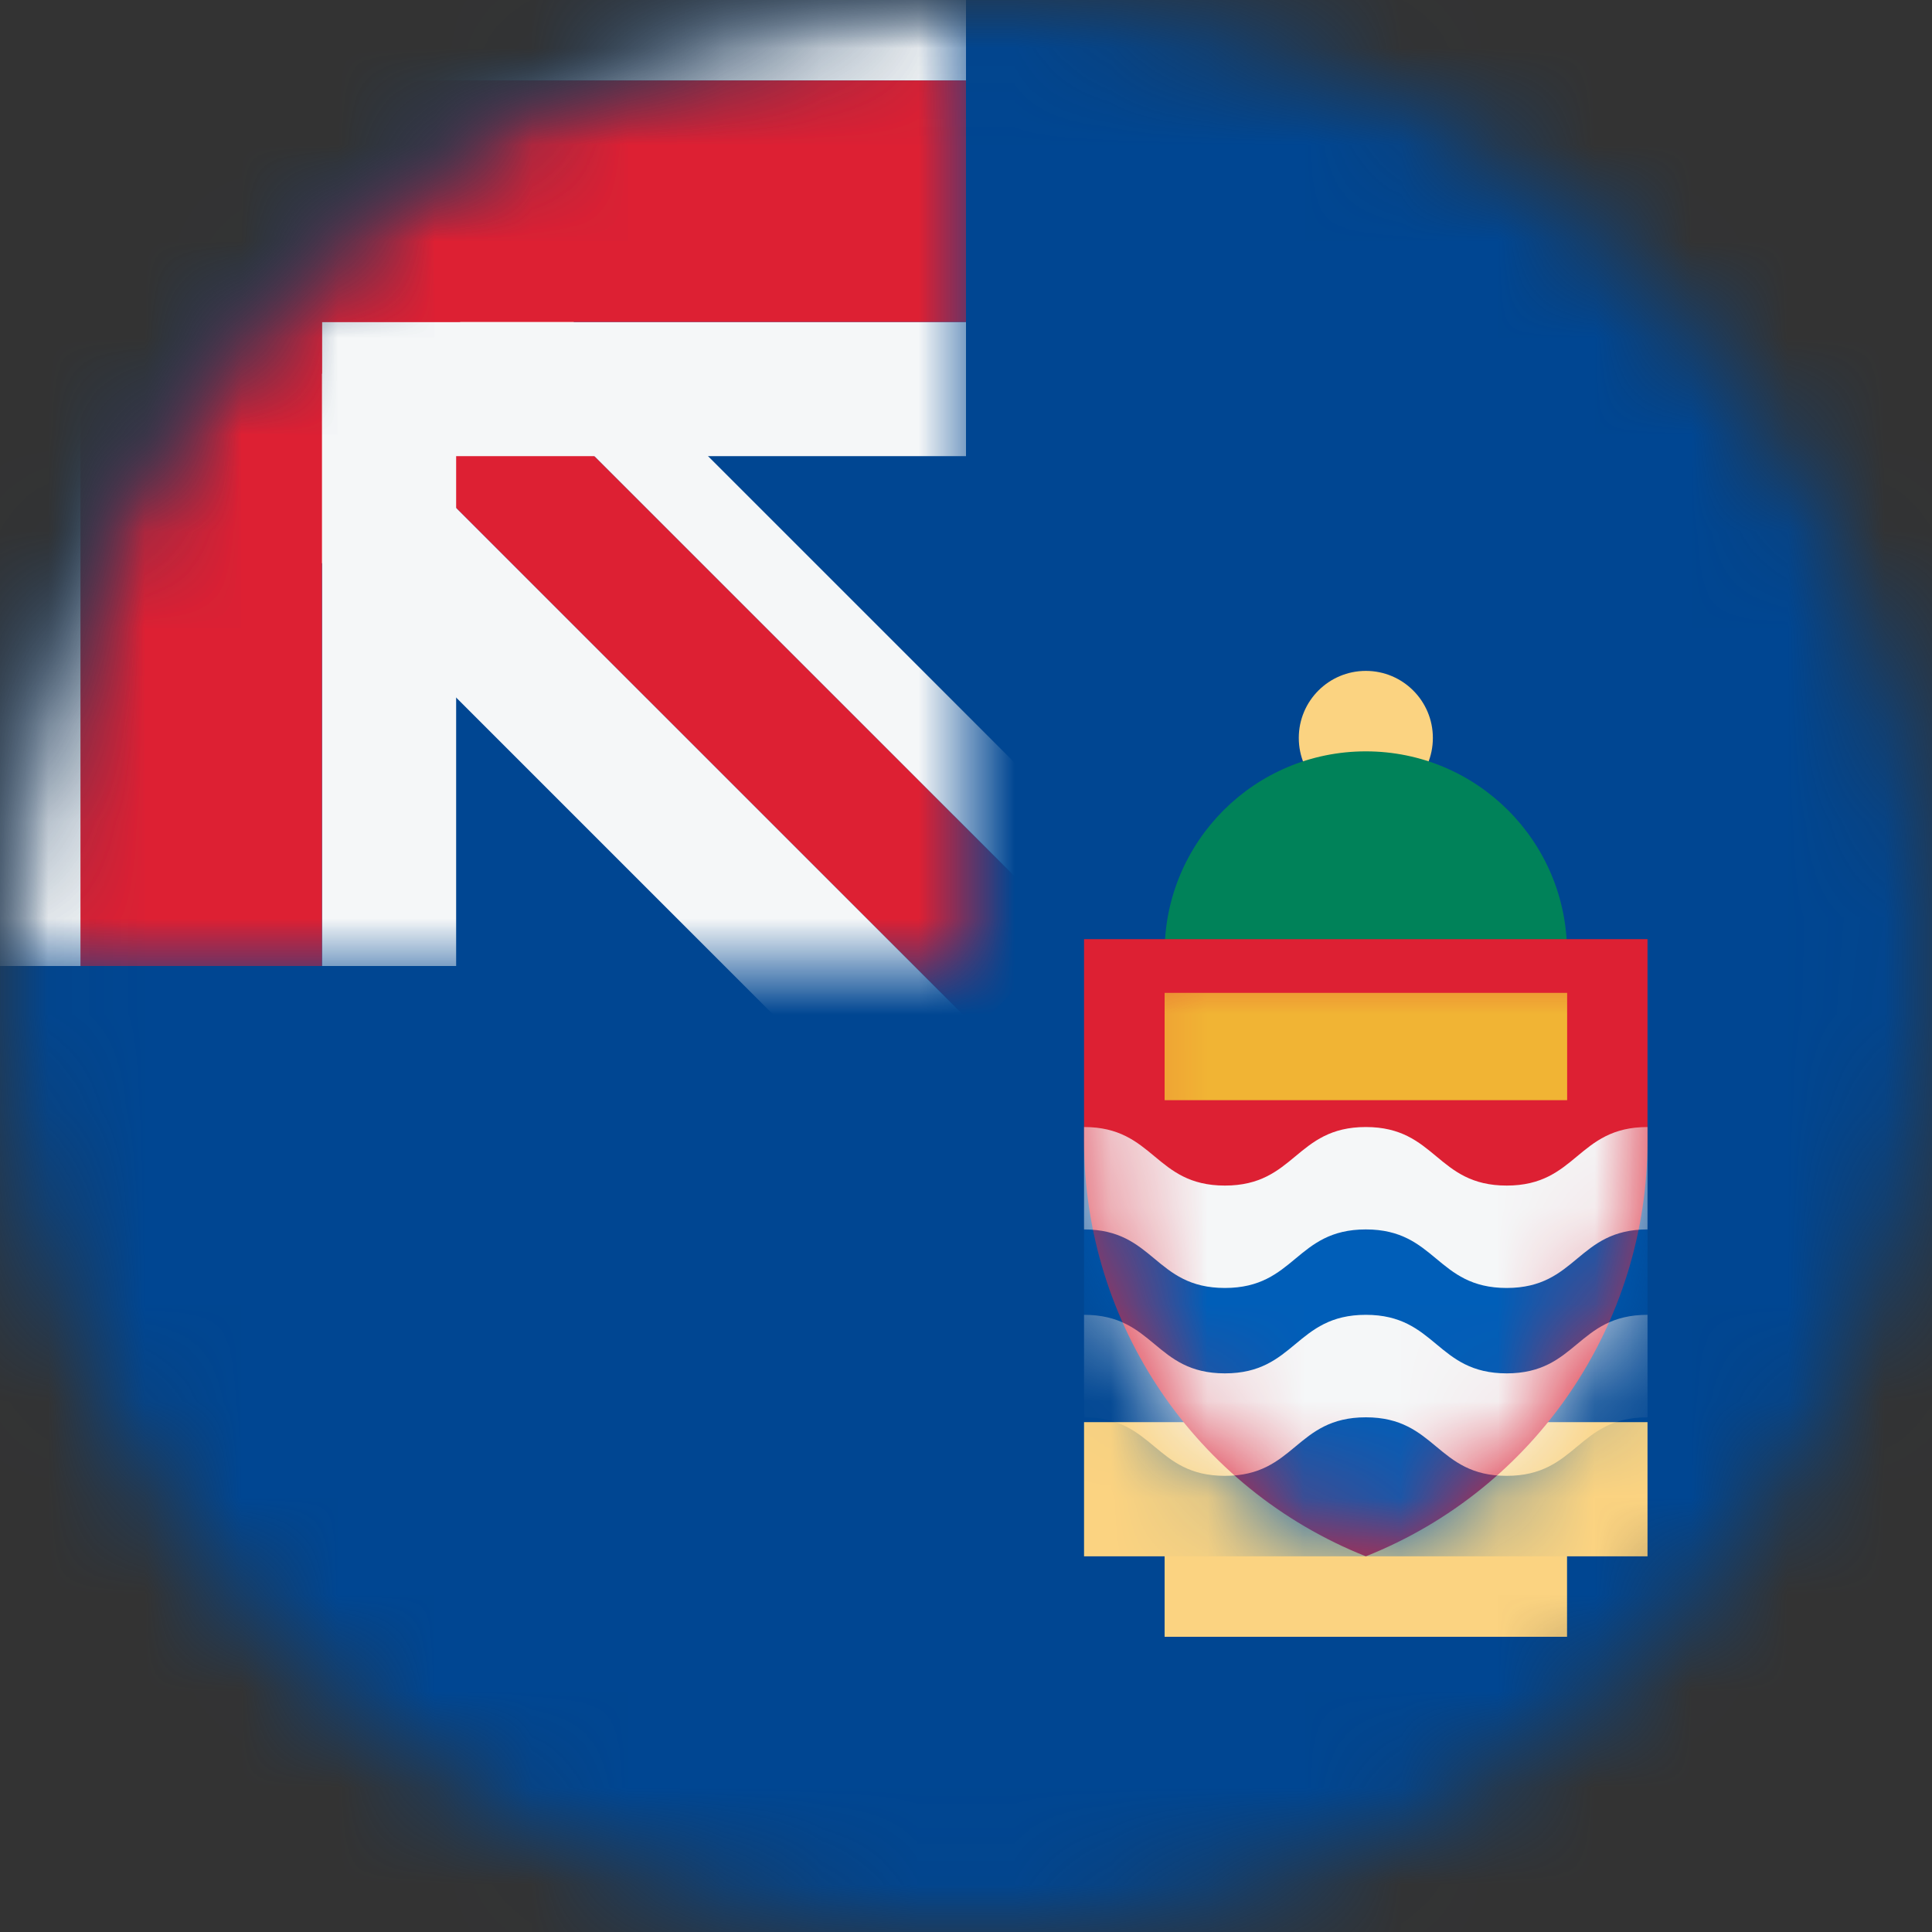 <svg width="20" height="20" viewBox="0 0 20 20" fill="none" xmlns="http://www.w3.org/2000/svg">
<rect x="0" y="0" width="20" height="20" fill="#333333" stroke="none"/>
<mask id="mask0_11482_6088" style="mask-type:alpha" maskUnits="userSpaceOnUse" x="0" y="0" width="20" height="20">
<circle cx="10" cy="10" r="10" fill="#D9D9D9"/>
</mask>
<g mask="url(#mask0_11482_6088)">
<rect width="20" height="20" fill="#004692"/>
<path d="M17.055 14.722H11.222V16.111H12.056V16.944H16.222V16.111H17.055V14.722Z" fill="#FBD381"/>
<circle cx="14.139" cy="7.639" r="0.694" fill="#FBD381"/>
<circle cx="14.139" cy="9.861" r="2.083" fill="#008259"/>
<path d="M11.222 9.722H17.055V11.81C17.055 13.706 15.9 15.41 14.139 16.111C12.378 15.41 11.222 13.706 11.222 11.81V9.722Z" fill="#DD2033"/>
<mask id="mask1_11482_6088" style="mask-type:alpha" maskUnits="userSpaceOnUse" x="11" y="9" width="7" height="8">
<path d="M11.222 9.722H17.055V11.81C17.055 13.706 15.9 15.41 14.139 16.111C12.378 15.41 11.222 13.706 11.222 11.81V9.722Z" fill="#DD2033"/>
</mask>
<g mask="url(#mask1_11482_6088)">
<rect x="11.222" y="12.5" width="5.833" height="3.611" fill="#005EB8"/>
<path d="M14.139 13.611C13.41 13.611 13.41 14.217 12.68 14.217C11.951 14.217 11.951 13.611 11.222 13.611V14.672C11.951 14.672 11.951 15.278 12.68 15.278C13.41 15.278 13.41 14.672 14.139 14.672C14.868 14.672 14.868 15.278 15.597 15.278C16.326 15.278 16.326 14.672 17.055 14.672V13.611C16.326 13.611 16.326 14.217 15.597 14.217C14.868 14.217 14.868 13.611 14.139 13.611Z" fill="#F5F7F8"/>
<path d="M14.139 11.667C13.41 11.667 13.41 12.273 12.68 12.273C11.951 12.273 11.951 11.667 11.222 11.667V12.727C11.951 12.727 11.951 13.333 12.68 13.333C13.41 13.333 13.41 12.727 14.139 12.727C14.868 12.727 14.868 13.333 15.597 13.333C16.326 13.333 16.326 12.727 17.055 12.727V11.667C16.326 11.667 16.326 12.273 15.597 12.273C14.868 12.273 14.868 11.667 14.139 11.667Z" fill="#F5F7F8"/>
<rect x="12.056" y="10.278" width="4.167" height="1.111" fill="#F1B434"/>
</g>
<mask id="mask2_11482_6088" style="mask-type:alpha" maskUnits="userSpaceOnUse" x="0" y="0" width="10" height="10">
<path d="M0 10C-8.69081e-07 4.477 4.477 -5.43618e-08 10 -1.21421e-07L10 10L0 10Z" fill="#002F6C"/>
</mask>
<g mask="url(#mask2_11482_6088)">
<rect x="-0" width="10" height="10" fill="#004692"/>
<path d="M3.478 0.871L2.889 1.46L11.091 9.661L11.68 9.072L3.478 0.871Z" fill="#F5F7F8"/>
<path d="M1.907 2.442L0.925 3.424L9.127 11.626L10.109 10.643L1.907 2.442Z" fill="#F5F7F8"/>
<path d="M1.907 2.442L2.889 1.46L11.091 9.661L10.109 10.643L1.907 2.442Z" fill="#DD2033"/>
<path d="M10 3.333V4.722L4.722 4.722L4.722 10H3.333V3.333H10Z" fill="#F5F7F8"/>
<path d="M10 -0.556V0.833L1.389 0.833L1.389 10H0V-0.556H10Z" fill="#F5F7F8"/>
<path fill-rule="evenodd" clip-rule="evenodd" d="M0.833 10H3.333L3.333 3.333L10 3.333V0.833H3.333H0.833L0.833 3.333L0.833 10Z" fill="#DD2033"/>
</g>
</g>
</svg>

